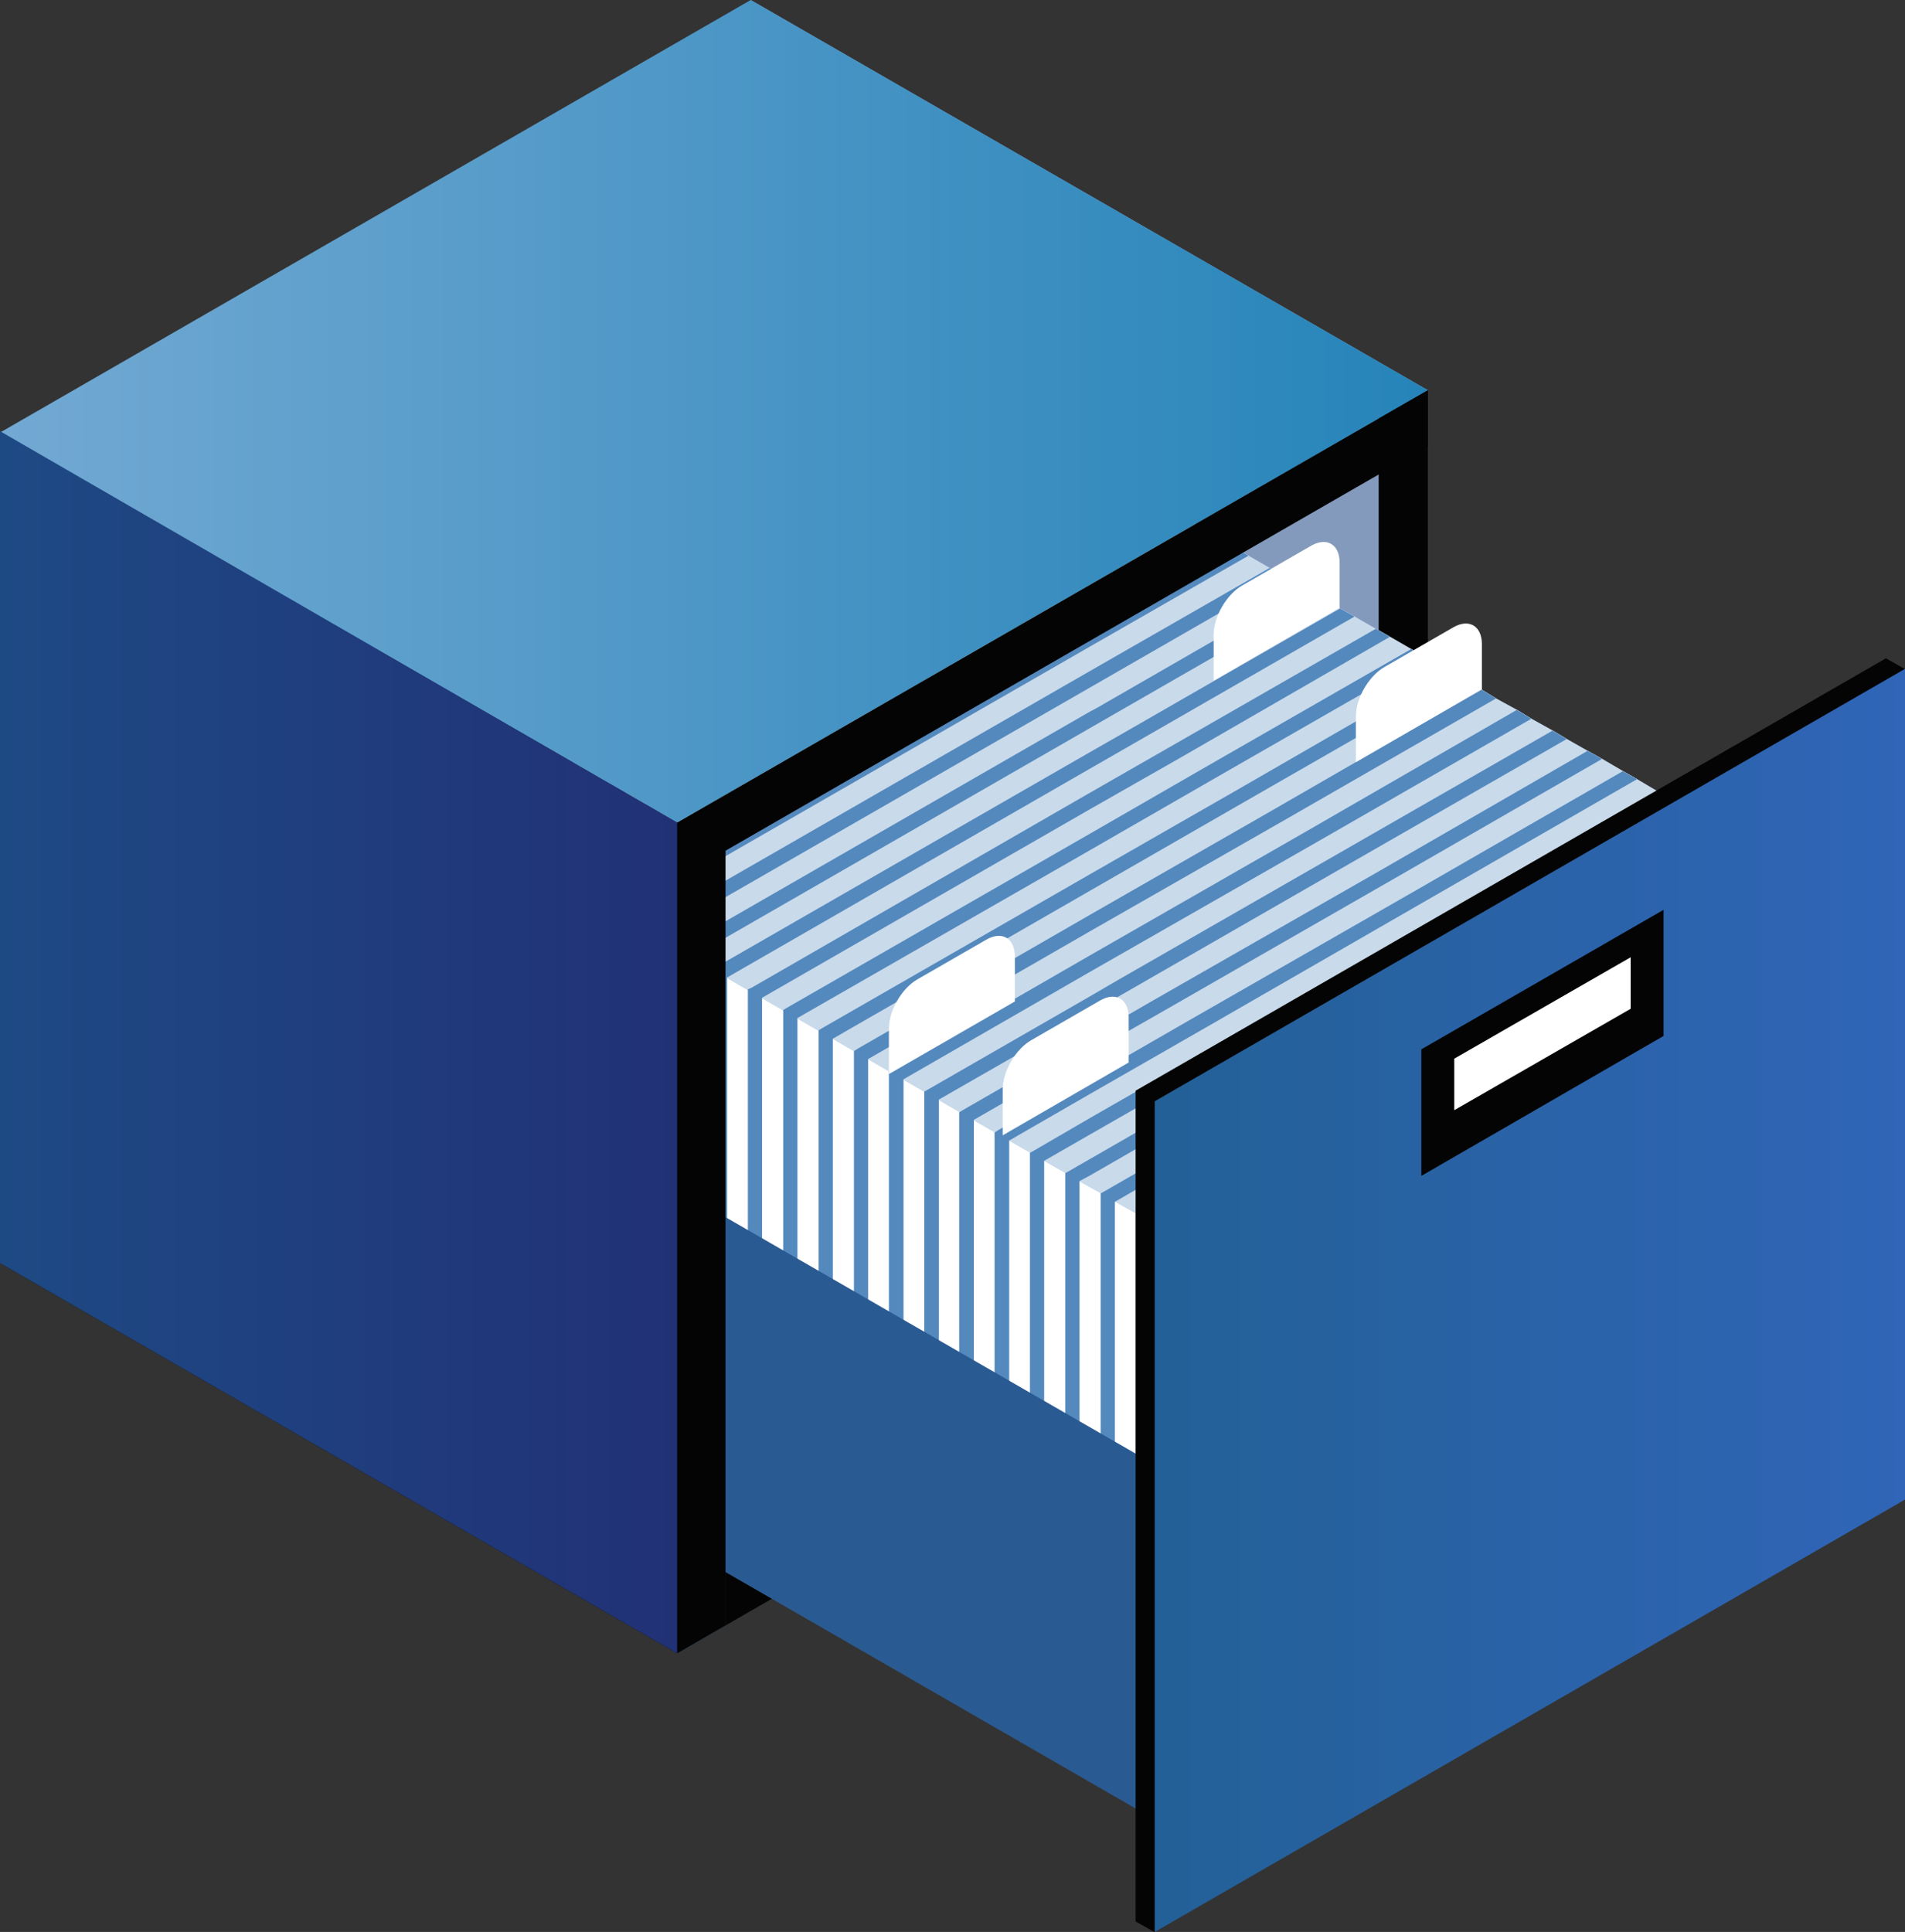 <svg width="143" height="145" viewBox="0 0 143 145" fill="none" xmlns="http://www.w3.org/2000/svg">
<rect x="0" y="0" width="143" height="145" fill="#333333" stroke="none"/>
<g clip-path="url(#clip0_86_984)">
<path d="M107.181 87.432L56.352 58.146L0.183 90.507L0 90.598L50.83 119.885L107.181 87.432Z" fill="white"/>
<path d="M56.352 0L107.181 29.286L103.429 89.563L53.575 60.855L56.352 0Z" fill="#849ABD"/>
<path d="M107.181 87.432L50.83 119.885L0 90.598V94.799L50.83 124.086L107.181 91.633V87.432Z" fill="#030403"/>
<path d="M103.49 91.633H107.181V29.286L103.49 31.387V91.633Z" fill="#030403"/>
<path d="M139.186 67.888V105.241L106.754 86.58L103.673 84.814L102.605 84.175L101.018 83.262L99.951 82.683L98.394 81.739L97.296 81.131L95.74 80.217L94.642 79.608L93.086 78.695L92.018 78.056L90.431 77.173L89.333 76.534L87.747 75.651L86.679 75.011L85.123 74.129L84.024 73.489L82.468 72.576L81.828 72.211V34.857L84.696 36.501L85.794 37.141L87.319 38.023L88.418 38.663L90.004 39.545L91.072 40.185L92.659 41.068L93.727 41.707L95.313 42.62L96.381 43.229L97.937 44.142L99.035 44.751L100.591 45.664L101.69 46.273L103.276 47.187L104.344 47.795L105.93 48.709L106.998 49.348L108.554 50.231L109.653 50.87L111.209 51.753L112.307 52.423L113.863 53.275L114.961 53.945L116.548 54.828L117.616 55.467L119.172 56.35L120.27 56.959L121.826 57.872L122.894 58.481L124.481 59.425L125.548 60.034L127.135 60.947L128.203 61.556L129.789 62.469L130.857 63.078L132.444 63.991L133.511 64.6L135.067 65.513L136.166 66.153L139.186 67.888Z" fill="#849ABD"/>
<path d="M139.186 112.517L81.828 79.456V52.849L139.186 85.88V112.517Z" fill="#264B6A"/>
<path d="M139.186 67.888L123.565 76.899L106.754 86.58L92.079 95.013L88.998 93.277L87.899 92.638L86.343 91.725L85.275 91.116V91.085L83.689 90.203L82.621 89.594V89.563L81.828 89.137L81.034 88.68V88.65L79.966 88.072V88.041L78.38 87.158V87.128L77.312 86.549V86.519L75.756 85.636V85.606L74.658 84.997L73.102 84.114L72.004 83.475L70.478 82.592L69.38 81.953L67.824 81.07L66.725 80.43L65.169 79.517L64.101 78.908L62.515 77.995L61.447 77.386L59.861 76.473L58.793 75.864L57.206 74.951L56.138 74.342L54.582 73.428L53.484 72.789L51.928 71.906L50.83 71.267L49.274 70.384L48.206 69.745L46.619 68.862L45.551 68.223L43.965 67.309L42.897 66.701L41.31 65.787L40.243 65.178L38.687 64.265L37.588 63.656L34.72 61.982L81.828 34.857L84.696 36.501L85.794 37.141L87.319 38.023L88.418 38.663L90.004 39.545L91.072 40.185L92.659 41.068L93.727 41.707L95.313 42.62L96.381 43.229L97.937 44.142L99.035 44.751L100.591 45.664L101.69 46.273L103.276 47.187L104.344 47.795L105.93 48.709L106.998 49.348L108.554 50.231L109.653 50.87L111.209 51.753L112.307 52.423L113.863 53.275L114.961 53.945L116.548 54.828L117.616 55.467L119.172 56.35L120.27 56.959L121.826 57.872L122.894 58.481L124.481 59.425L125.548 60.034L127.135 60.947L128.203 61.556L129.789 62.469L130.857 63.078L132.444 63.991L133.511 64.6L135.067 65.513L136.166 66.153L139.186 67.888Z" fill="#C9DAEA"/>
<path d="M92.079 132.397L34.72 99.366V61.982L92.079 95.043V132.397Z" fill="white"/>
<path d="M136.166 66.153L120.514 75.133L103.673 84.814L88.998 93.277V115.866H87.899V92.638L88.174 92.455L102.605 84.175L119.446 74.494L135.068 65.513L136.166 66.153Z" fill="white"/>
<path d="M133.511 64.6L117.86 73.611L101.018 83.262L86.343 91.725V114.344H85.275V91.085L85.55 90.933L99.951 82.683L116.792 72.972L132.444 63.991L133.511 64.6Z" fill="white"/>
<path d="M130.857 63.078L115.236 72.059L98.394 81.74L83.689 90.203V112.822H82.621V89.563L82.895 89.411L97.296 81.131L114.138 71.45L129.789 62.469L130.857 63.078Z" fill="white"/>
<path d="M128.203 61.556L112.582 70.536L95.74 80.217L81.828 88.224L81.034 88.65V111.269H79.967V88.041L80.241 87.889L81.828 86.976L94.642 79.608L111.483 69.928L127.135 60.947L128.203 61.556Z" fill="white"/>
<path d="M125.548 60.034L109.927 69.014L93.086 78.695L81.828 85.149L78.38 87.128V109.747H77.312V86.519L77.587 86.367L81.828 83.901L92.018 78.056L108.859 68.405L124.48 59.425L125.548 60.034Z" fill="white"/>
<path d="M122.894 58.481L107.242 67.492L90.431 77.173L81.828 82.105L75.756 85.606V108.225H74.658V84.997L74.932 84.814L81.828 80.857L89.333 76.534L106.175 66.883L121.826 57.872L122.894 58.481Z" fill="white"/>
<path d="M120.27 56.959L104.619 65.97L87.746 75.651L81.828 79.03L73.102 84.053V106.703H72.003V83.475L72.308 83.292L81.828 77.812L86.679 75.011L103.551 65.361L119.172 56.35L120.27 56.959Z" fill="white"/>
<path d="M117.616 55.467L101.964 64.448L85.123 74.129L81.828 76.016L70.478 82.531V105.181H69.38V81.922L69.654 81.77L81.828 74.768L84.024 73.489L100.896 63.809L116.548 54.828L117.616 55.467Z" fill="white"/>
<path d="M114.961 53.945L99.34 62.926L82.468 72.576L81.828 72.941L67.824 81.009V103.628H66.725V80.4L67 80.248L81.828 71.693L98.242 62.286L113.863 53.275L114.961 53.945Z" fill="white"/>
<path d="M112.307 52.423L96.686 61.404L81.828 69.897L65.169 79.487V102.106H64.101V78.878L64.345 78.726L81.828 68.649L95.588 60.764L111.209 51.753L112.307 52.423Z" fill="white"/>
<path d="M109.653 50.87L94.001 59.851L81.828 66.853L62.515 77.965V100.584H61.447V77.325L61.691 77.173L81.828 65.605L92.933 59.242L108.554 50.231L109.653 50.87Z" fill="white"/>
<path d="M106.998 49.348L91.347 58.329L81.828 63.809L59.861 76.412V99.031H58.793V75.803L59.037 75.651L81.828 62.56L90.279 57.69L105.93 48.709L106.998 49.348Z" fill="white"/>
<path d="M104.344 47.795L88.723 56.807L81.828 60.734L57.206 74.89V97.509H56.138V74.251L56.413 74.129L81.828 59.486L87.624 56.167L103.276 47.187L104.344 47.795Z" fill="white"/>
<path d="M101.69 46.273L86.069 55.254L81.828 57.69L54.582 73.368V95.987H53.484V72.728L53.758 72.576L81.828 56.441L84.97 54.645L100.591 45.664L101.69 46.273Z" fill="white"/>
<path d="M99.035 44.751L83.414 53.732L81.828 54.645L51.928 71.846V94.434H50.83V71.206L51.135 71.054L81.828 53.397L82.346 53.123L97.937 44.142L99.035 44.751Z" fill="white"/>
<path d="M96.381 43.229L81.828 51.601L49.273 70.323V92.912H48.206V69.684L48.48 69.532L81.828 50.353L95.313 42.62L96.381 43.229Z" fill="white"/>
<path d="M93.727 41.707L81.828 48.526L46.619 68.771V91.39H45.551V68.162L45.826 67.979L81.828 47.278L92.659 41.068L93.727 41.707Z" fill="white"/>
<path d="M91.072 40.185L81.828 45.482L43.965 67.249V89.868H42.897V66.609L43.172 66.457L81.828 44.234L90.004 39.545L91.072 40.185Z" fill="white"/>
<path d="M88.418 38.663L81.828 42.438L41.31 65.726V88.346H40.243V65.087L40.517 64.935L81.828 41.189L87.32 38.023L88.418 38.663Z" fill="white"/>
<path d="M85.794 37.141L81.828 39.393L38.687 64.174V86.793H37.588V63.565L37.863 63.413L81.828 38.145L84.696 36.501L85.794 37.141Z" fill="white"/>
<path d="M136.166 66.153L120.514 75.133L103.673 84.814L88.998 93.277V115.866H87.899V92.638L88.174 92.455L102.605 84.175L119.446 74.494L135.068 65.513L136.166 66.153Z" fill="#5489BE"/>
<path d="M133.511 64.6L117.86 73.611L101.018 83.262L86.343 91.725V114.344H85.275V91.085L85.55 90.933L99.951 82.683L116.792 72.972L132.444 63.991L133.511 64.6Z" fill="#5489BE"/>
<path d="M130.857 63.078L115.236 72.059L98.394 81.74L83.689 90.203V112.822H82.621V89.563L82.895 89.411L97.296 81.131L114.138 71.45L129.789 62.469L130.857 63.078Z" fill="#5489BE"/>
<path d="M128.203 61.556L112.582 70.536L95.74 80.217L81.828 88.224L81.034 88.65V111.269H79.967V88.041L80.241 87.889L81.828 86.976L94.642 79.608L111.483 69.928L127.135 60.947L128.203 61.556Z" fill="#5489BE"/>
<path d="M125.548 60.034L109.927 69.014L93.086 78.695L81.828 85.149L78.38 87.128V109.747H77.312V86.519L77.587 86.367L81.828 83.901L92.018 78.056L108.859 68.405L124.48 59.425L125.548 60.034Z" fill="#5489BE"/>
<path d="M122.894 58.481L107.242 67.492L90.431 77.173L81.828 82.105L75.756 85.606V108.225H74.658V84.997L74.932 84.814L81.828 80.857L89.333 76.534L106.175 66.883L121.826 57.872L122.894 58.481Z" fill="#5489BE"/>
<path d="M120.27 56.959L104.619 65.97L87.746 75.651L81.828 79.03L73.102 84.053V106.703H72.003V83.475L72.308 83.292L81.828 77.812L86.679 75.011L103.551 65.361L119.172 56.35L120.27 56.959Z" fill="#5489BE"/>
<path d="M117.616 55.467L101.964 64.448L85.123 74.129L81.828 76.016L70.478 82.531V105.181H69.38V81.922L69.654 81.77L81.828 74.768L84.024 73.489L100.896 63.809L116.548 54.828L117.616 55.467Z" fill="#5489BE"/>
<path d="M114.961 53.945L99.34 62.926L82.468 72.576L81.828 72.941L67.824 81.009V103.628H66.725V80.4L67 80.248L81.828 71.693L98.242 62.286L113.863 53.275L114.961 53.945Z" fill="#5489BE"/>
<path d="M112.307 52.423L96.686 61.404L81.828 69.897L65.169 79.487V102.106H64.101V78.878L64.345 78.726L81.828 68.649L95.588 60.764L111.209 51.753L112.307 52.423Z" fill="#5489BE"/>
<path d="M109.653 50.87L94.001 59.851L81.828 66.853L62.515 77.965V100.584H61.447V77.325L61.691 77.173L81.828 65.605L92.933 59.242L108.554 50.231L109.653 50.87Z" fill="#5489BE"/>
<path d="M106.998 49.348L91.347 58.329L81.828 63.809L59.861 76.412V99.031H58.793V75.803L59.037 75.651L81.828 62.56L90.279 57.69L105.93 48.709L106.998 49.348Z" fill="#5489BE"/>
<path d="M104.344 47.795L88.723 56.807L81.828 60.734L57.206 74.89V97.509H56.138V74.251L56.413 74.129L81.828 59.486L87.624 56.167L103.276 47.187L104.344 47.795Z" fill="#5489BE"/>
<path d="M101.69 46.273L86.069 55.254L81.828 57.69L54.582 73.368V95.987H53.484V72.728L53.758 72.576L81.828 56.441L84.97 54.645L100.591 45.664L101.69 46.273Z" fill="#5489BE"/>
<path d="M99.035 44.751L83.414 53.732L81.828 54.645L51.928 71.846V94.434H50.83V71.206L51.135 71.054L81.828 53.397L82.346 53.123L97.937 44.142L99.035 44.751Z" fill="#5489BE"/>
<path d="M96.381 43.229L81.828 51.601L49.273 70.323V92.912H48.206V69.684L48.48 69.532L81.828 50.353L95.313 42.62L96.381 43.229Z" fill="#5489BE"/>
<path d="M93.727 41.707L81.828 48.526L46.619 68.771V91.39H45.551V68.162L45.826 67.979L81.828 47.278L92.659 41.068L93.727 41.707Z" fill="#5489BE"/>
<path d="M91.072 40.185L81.828 45.482L43.965 67.249V89.868H42.897V66.609L43.172 66.457L81.828 44.234L90.004 39.545L91.072 40.185Z" fill="#5489BE"/>
<path d="M88.418 38.663L81.828 42.438L41.31 65.726V88.346H40.243V65.087L40.517 64.935L81.828 41.189L87.32 38.023L88.418 38.663Z" fill="#5489BE"/>
<path d="M85.794 37.141L81.828 39.393L38.687 64.174V86.793H37.588V63.565L37.863 63.413L81.828 38.145L84.696 36.501L85.794 37.141Z" fill="#5489BE"/>
<path d="M92.079 139.672L34.72 106.611V79.974L92.079 113.035V139.672Z" fill="#2A5A92"/>
<path d="M54.46 63.839V121.985L50.83 124.086L3.631 92.699V46.456L50.83 61.738L54.46 63.839Z" fill="#235396"/>
<path d="M54.46 63.839V121.985L50.83 124.086L3.631 92.699V46.456L50.83 61.738L54.46 63.839Z" fill="#030403"/>
<path d="M107.181 29.286L56.352 0L0.183 32.361L0 32.452L50.83 61.738L107.181 29.286Z" fill="url(#paint0_linear_86_984)"/>
<path d="M107.181 29.286L50.83 61.738L0 32.452V36.653L50.83 65.939L107.181 33.487V29.286Z" fill="#030403"/>
<path d="M0 32.361L50.83 61.738V124.086L0 94.799V32.361Z" fill="url(#paint1_linear_86_984)"/>
<path d="M141.597 111.726L86.648 145L85.245 144.208V81.861L141.566 49.409L142.97 50.2L141.566 111.726H141.597Z" fill="#030403"/>
<path d="M143 112.548L86.679 145V82.653L143 50.2V112.548Z" fill="url(#paint2_linear_86_984)"/>
<path d="M124.877 77.751L106.693 88.254V78.756L124.877 68.284V77.751Z" fill="#030403"/>
<path d="M122.406 75.712L109.165 83.323V79.456L122.406 71.846V75.712Z" fill="white"/>
<path d="M76.183 75.164L66.725 80.613V77.203C66.725 75.834 67.701 74.159 68.891 73.489L74.017 70.536C75.207 69.836 76.183 70.415 76.183 71.785V75.225V75.164Z" fill="white"/>
<path d="M111.209 51.753L101.781 57.202V53.762C101.781 52.392 102.757 50.718 103.947 50.048L109.073 47.095C110.263 46.395 111.239 46.974 111.239 48.343V51.783L111.209 51.753Z" fill="white"/>
<path d="M100.53 45.634L91.103 51.083V47.643C91.103 46.273 92.079 44.599 93.269 43.929L98.394 40.976C99.584 40.276 100.561 40.855 100.561 42.224V45.664L100.53 45.634Z" fill="white"/>
<path d="M84.695 79.761L75.268 85.21V81.77C75.268 80.4 76.244 78.726 77.434 78.056L82.56 75.103C83.75 74.403 84.726 74.981 84.726 76.351V79.761H84.695Z" fill="white"/>
</g>
<defs>
<linearGradient id="paint0_linear_86_984" x1="0" y1="30.869" x2="107.181" y2="30.869" gradientUnits="userSpaceOnUse">
<stop stop-color="#72A9D3"/>
<stop offset="1" stop-color="#2684B9"/>
</linearGradient>
<linearGradient id="paint1_linear_86_984" x1="0" y1="78.208" x2="50.83" y2="78.208" gradientUnits="userSpaceOnUse">
<stop stop-color="#1E4A84"/>
<stop offset="1" stop-color="#213176"/>
</linearGradient>
<linearGradient id="paint2_linear_86_984" x1="86.648" y1="97.6" x2="143" y2="97.6" gradientUnits="userSpaceOnUse">
<stop stop-color="#236097"/>
<stop offset="1" stop-color="#3065B7"/>
</linearGradient>
<clipPath id="clip0_86_984">
<rect width="143" height="145" fill="white"/>
</clipPath>
</defs>
</svg>
